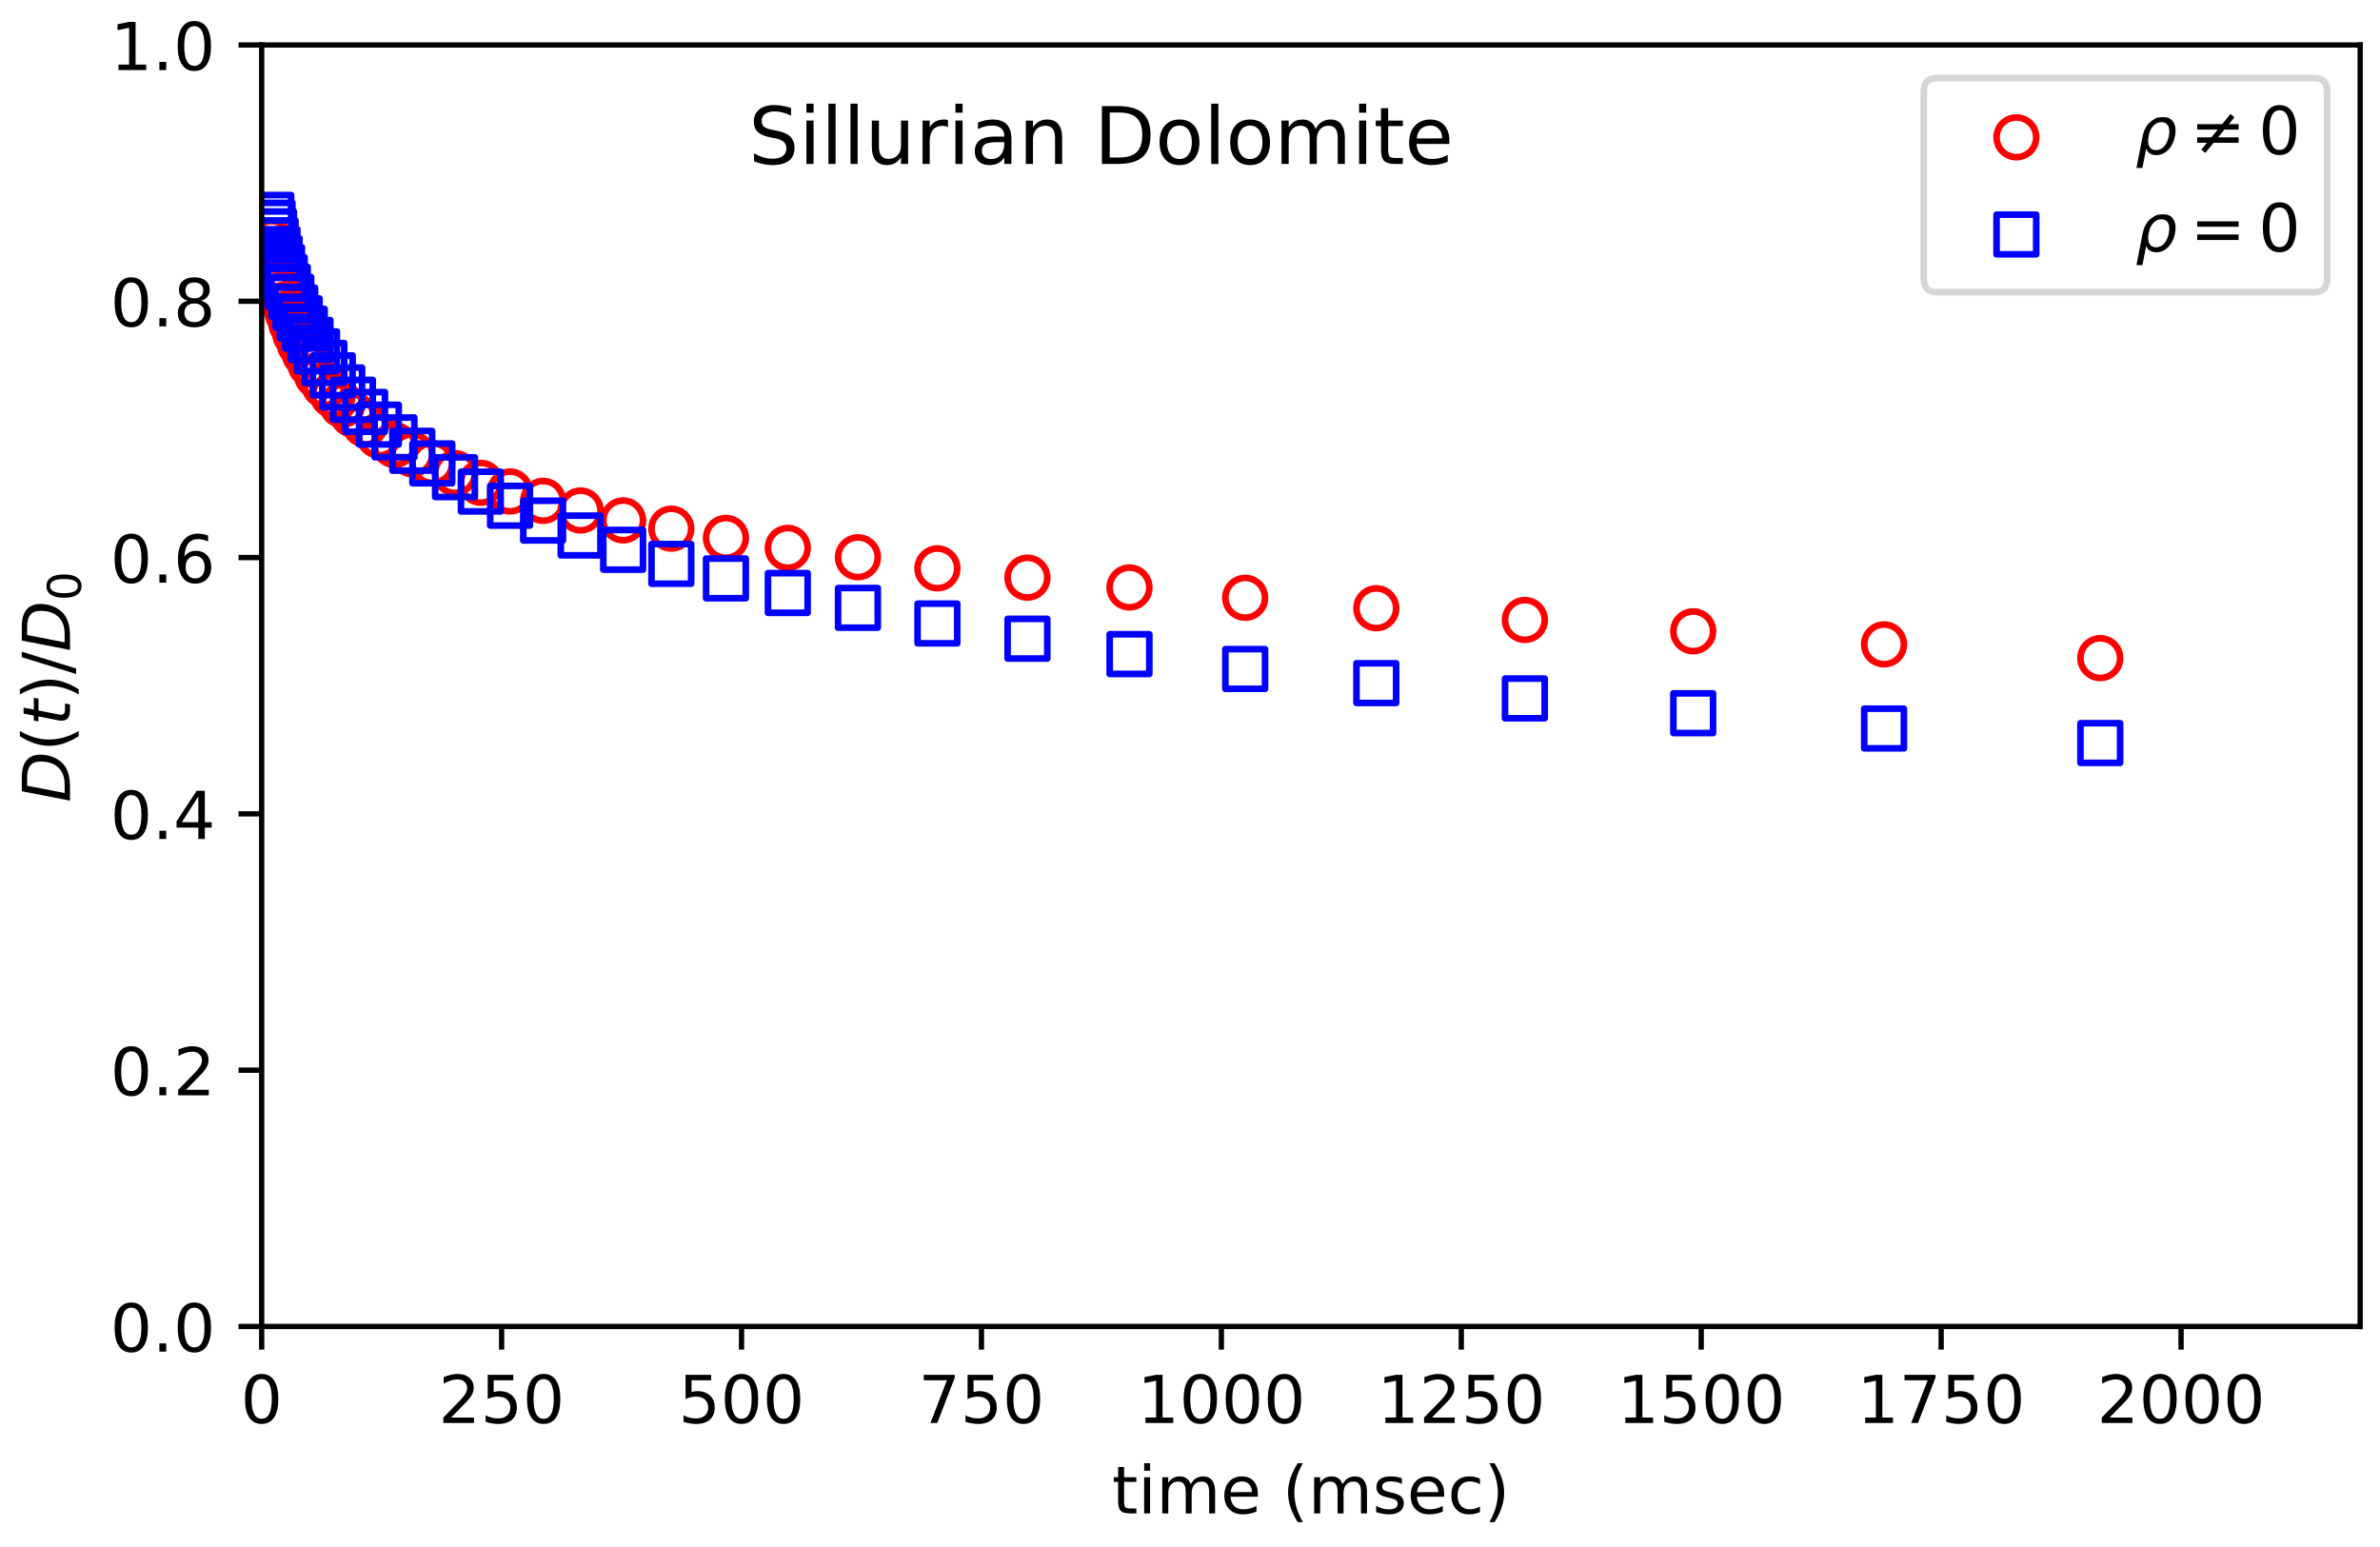 <?xml version="1.0" encoding="utf-8" standalone="no"?>
<!DOCTYPE svg PUBLIC "-//W3C//DTD SVG 1.1//EN"
  "http://www.w3.org/Graphics/SVG/1.1/DTD/svg11.dtd">
<!-- Created with matplotlib (https://matplotlib.org/) -->
<svg height="234pt" version="1.1" viewBox="0 0 360 234" width="360pt" xmlns="http://www.w3.org/2000/svg" xmlns:xlink="http://www.w3.org/1999/xlink">
 <defs>
  <style type="text/css">*{stroke-linecap:butt;stroke-linejoin:round;}</style>
 </defs>
 <g id="figure_1">
  <g id="patch_1">
   <path d="M 0 234 
L 360 234 
L 360 0 
L 0 0 
z
" style="fill:#ffffff;"/>
  </g>
  <g id="axes_1">
   <g id="patch_2">
    <path d="M 39.581 200.644 
L 357 200.644 
L 357 6.799 
L 39.581 6.799 
z
" style="fill:#ffffff;"/>
   </g>
   <g id="PathCollection_1">
    <defs>
     <path d="M 0 3 
C 0.796 3 1.559 2.684 2.121 2.121 
C 2.684 1.559 3 0.796 3 -0 
C 3 -0.796 2.684 -1.559 2.121 -2.121 
C 1.559 -2.684 0.796 -3 0 -3 
C -0.796 -3 -1.559 -2.684 -2.121 -2.121 
C -2.684 -1.559 -3 -0.796 -3 0 
C -3 0.796 -2.684 1.559 -2.121 2.121 
C -1.559 2.684 -0.796 3 0 3 
z
" id="C0_0_6aa5f1d8d2"/>
    </defs>
    <g clip-path="url(#p5d0fc319f2)">
     <use style="fill:none;stroke:#ff0000;" x="41.036" xlink:href="#C0_0_6aa5f1d8d2" y="36.458"/>
    </g>
    <g clip-path="url(#p5d0fc319f2)">
     <use style="fill:none;stroke:#ff0000;" x="41.228" xlink:href="#C0_0_6aa5f1d8d2" y="37.799"/>
    </g>
    <g clip-path="url(#p5d0fc319f2)">
     <use style="fill:none;stroke:#ff0000;" x="41.446" xlink:href="#C0_0_6aa5f1d8d2" y="39.011"/>
    </g>
    <g clip-path="url(#p5d0fc319f2)">
     <use style="fill:none;stroke:#ff0000;" x="41.695" xlink:href="#C0_0_6aa5f1d8d2" y="40.272"/>
    </g>
    <g clip-path="url(#p5d0fc319f2)">
     <use style="fill:none;stroke:#ff0000;" x="41.979" xlink:href="#C0_0_6aa5f1d8d2" y="41.647"/>
    </g>
    <g clip-path="url(#p5d0fc319f2)">
     <use style="fill:none;stroke:#ff0000;" x="42.298" xlink:href="#C0_0_6aa5f1d8d2" y="43.105"/>
    </g>
    <g clip-path="url(#p5d0fc319f2)">
     <use style="fill:none;stroke:#ff0000;" x="42.66" xlink:href="#C0_0_6aa5f1d8d2" y="44.606"/>
    </g>
    <g clip-path="url(#p5d0fc319f2)">
     <use style="fill:none;stroke:#ff0000;" x="43.071" xlink:href="#C0_0_6aa5f1d8d2" y="46.094"/>
    </g>
    <g clip-path="url(#p5d0fc319f2)">
     <use style="fill:none;stroke:#ff0000;" x="43.534" xlink:href="#C0_0_6aa5f1d8d2" y="47.431"/>
    </g>
    <g clip-path="url(#p5d0fc319f2)">
     <use style="fill:none;stroke:#ff0000;" x="44.062" xlink:href="#C0_0_6aa5f1d8d2" y="48.944"/>
    </g>
    <g clip-path="url(#p5d0fc319f2)">
     <use style="fill:none;stroke:#ff0000;" x="44.656" xlink:href="#C0_0_6aa5f1d8d2" y="50.529"/>
    </g>
    <g clip-path="url(#p5d0fc319f2)">
     <use style="fill:none;stroke:#ff0000;" x="45.333" xlink:href="#C0_0_6aa5f1d8d2" y="52.022"/>
    </g>
    <g clip-path="url(#p5d0fc319f2)">
     <use style="fill:none;stroke:#ff0000;" x="46.101" xlink:href="#C0_0_6aa5f1d8d2" y="53.526"/>
    </g>
    <g clip-path="url(#p5d0fc319f2)">
     <use style="fill:none;stroke:#ff0000;" x="46.966" xlink:href="#C0_0_6aa5f1d8d2" y="55.127"/>
    </g>
    <g clip-path="url(#p5d0fc319f2)">
     <use style="fill:none;stroke:#ff0000;" x="47.953" xlink:href="#C0_0_6aa5f1d8d2" y="56.777"/>
    </g>
    <g clip-path="url(#p5d0fc319f2)">
     <use style="fill:none;stroke:#ff0000;" x="49.067" xlink:href="#C0_0_6aa5f1d8d2" y="58.25"/>
    </g>
    <g clip-path="url(#p5d0fc319f2)">
     <use style="fill:none;stroke:#ff0000;" x="50.333" xlink:href="#C0_0_6aa5f1d8d2" y="59.749"/>
    </g>
    <g clip-path="url(#p5d0fc319f2)">
     <use style="fill:none;stroke:#ff0000;" x="51.765" xlink:href="#C0_0_6aa5f1d8d2" y="61.256"/>
    </g>
    <g clip-path="url(#p5d0fc319f2)">
     <use style="fill:none;stroke:#ff0000;" x="53.386" xlink:href="#C0_0_6aa5f1d8d2" y="62.715"/>
    </g>
    <g clip-path="url(#p5d0fc319f2)">
     <use style="fill:none;stroke:#ff0000;" x="55.229" xlink:href="#C0_0_6aa5f1d8d2" y="64.223"/>
    </g>
    <g clip-path="url(#p5d0fc319f2)">
     <use style="fill:none;stroke:#ff0000;" x="57.312" xlink:href="#C0_0_6aa5f1d8d2" y="65.878"/>
    </g>
    <g clip-path="url(#p5d0fc319f2)">
     <use style="fill:none;stroke:#ff0000;" x="59.674" xlink:href="#C0_0_6aa5f1d8d2" y="67.313"/>
    </g>
    <g clip-path="url(#p5d0fc319f2)">
     <use style="fill:none;stroke:#ff0000;" x="62.356" xlink:href="#C0_0_6aa5f1d8d2" y="68.716"/>
    </g>
    <g clip-path="url(#p5d0fc319f2)">
     <use style="fill:none;stroke:#ff0000;" x="65.391" xlink:href="#C0_0_6aa5f1d8d2" y="70.042"/>
    </g>
    <g clip-path="url(#p5d0fc319f2)">
     <use style="fill:none;stroke:#ff0000;" x="68.827" xlink:href="#C0_0_6aa5f1d8d2" y="71.565"/>
    </g>
    <g clip-path="url(#p5d0fc319f2)">
     <use style="fill:none;stroke:#ff0000;" x="72.727" xlink:href="#C0_0_6aa5f1d8d2" y="73.026"/>
    </g>
    <g clip-path="url(#p5d0fc319f2)">
     <use style="fill:none;stroke:#ff0000;" x="77.147" xlink:href="#C0_0_6aa5f1d8d2" y="74.341"/>
    </g>
    <g clip-path="url(#p5d0fc319f2)">
     <use style="fill:none;stroke:#ff0000;" x="82.151" xlink:href="#C0_0_6aa5f1d8d2" y="75.759"/>
    </g>
    <g clip-path="url(#p5d0fc319f2)">
     <use style="fill:none;stroke:#ff0000;" x="87.824" xlink:href="#C0_0_6aa5f1d8d2" y="77.216"/>
    </g>
    <g clip-path="url(#p5d0fc319f2)">
     <use style="fill:none;stroke:#ff0000;" x="94.257" xlink:href="#C0_0_6aa5f1d8d2" y="78.714"/>
    </g>
    <g clip-path="url(#p5d0fc319f2)">
     <use style="fill:none;stroke:#ff0000;" x="101.545" xlink:href="#C0_0_6aa5f1d8d2" y="79.963"/>
    </g>
    <g clip-path="url(#p5d0fc319f2)">
     <use style="fill:none;stroke:#ff0000;" x="109.803" xlink:href="#C0_0_6aa5f1d8d2" y="81.362"/>
    </g>
    <g clip-path="url(#p5d0fc319f2)">
     <use style="fill:none;stroke:#ff0000;" x="119.162" xlink:href="#C0_0_6aa5f1d8d2" y="82.874"/>
    </g>
    <g clip-path="url(#p5d0fc319f2)">
     <use style="fill:none;stroke:#ff0000;" x="129.769" xlink:href="#C0_0_6aa5f1d8d2" y="84.292"/>
    </g>
    <g clip-path="url(#p5d0fc319f2)">
     <use style="fill:none;stroke:#ff0000;" x="141.792" xlink:href="#C0_0_6aa5f1d8d2" y="85.972"/>
    </g>
    <g clip-path="url(#p5d0fc319f2)">
     <use style="fill:none;stroke:#ff0000;" x="155.413" xlink:href="#C0_0_6aa5f1d8d2" y="87.376"/>
    </g>
    <g clip-path="url(#p5d0fc319f2)">
     <use style="fill:none;stroke:#ff0000;" x="170.85" xlink:href="#C0_0_6aa5f1d8d2" y="88.86"/>
    </g>
    <g clip-path="url(#p5d0fc319f2)">
     <use style="fill:none;stroke:#ff0000;" x="188.349" xlink:href="#C0_0_6aa5f1d8d2" y="90.421"/>
    </g>
    <g clip-path="url(#p5d0fc319f2)">
     <use style="fill:none;stroke:#ff0000;" x="208.179" xlink:href="#C0_0_6aa5f1d8d2" y="92.002"/>
    </g>
    <g clip-path="url(#p5d0fc319f2)">
     <use style="fill:none;stroke:#ff0000;" x="230.652" xlink:href="#C0_0_6aa5f1d8d2" y="93.775"/>
    </g>
    <g clip-path="url(#p5d0fc319f2)">
     <use style="fill:none;stroke:#ff0000;" x="256.116" xlink:href="#C0_0_6aa5f1d8d2" y="95.49"/>
    </g>
    <g clip-path="url(#p5d0fc319f2)">
     <use style="fill:none;stroke:#ff0000;" x="284.982" xlink:href="#C0_0_6aa5f1d8d2" y="97.468"/>
    </g>
    <g clip-path="url(#p5d0fc319f2)">
     <use style="fill:none;stroke:#ff0000;" x="317.691" xlink:href="#C0_0_6aa5f1d8d2" y="99.547"/>
    </g>
   </g>
   <g id="PathCollection_2">
    <defs>
     <path d="M -3 3 
L 3 3 
L 3 -3 
L -3 -3 
z
" id="C1_0_d38e259d2e"/>
    </defs>
    <g clip-path="url(#p5d0fc319f2)">
     <use style="fill:none;stroke:#0000ff;" x="41.036" xlink:href="#C1_0_d38e259d2e" y="32.505"/>
    </g>
    <g clip-path="url(#p5d0fc319f2)">
     <use style="fill:none;stroke:#0000ff;" x="41.228" xlink:href="#C1_0_d38e259d2e" y="33.686"/>
    </g>
    <g clip-path="url(#p5d0fc319f2)">
     <use style="fill:none;stroke:#0000ff;" x="41.446" xlink:href="#C1_0_d38e259d2e" y="34.99"/>
    </g>
    <g clip-path="url(#p5d0fc319f2)">
     <use style="fill:none;stroke:#0000ff;" x="41.695" xlink:href="#C1_0_d38e259d2e" y="36.34"/>
    </g>
    <g clip-path="url(#p5d0fc319f2)">
     <use style="fill:none;stroke:#0000ff;" x="41.979" xlink:href="#C1_0_d38e259d2e" y="37.666"/>
    </g>
    <g clip-path="url(#p5d0fc319f2)">
     <use style="fill:none;stroke:#0000ff;" x="42.298" xlink:href="#C1_0_d38e259d2e" y="39.04"/>
    </g>
    <g clip-path="url(#p5d0fc319f2)">
     <use style="fill:none;stroke:#0000ff;" x="42.66" xlink:href="#C1_0_d38e259d2e" y="40.402"/>
    </g>
    <g clip-path="url(#p5d0fc319f2)">
     <use style="fill:none;stroke:#0000ff;" x="43.071" xlink:href="#C1_0_d38e259d2e" y="41.902"/>
    </g>
    <g clip-path="url(#p5d0fc319f2)">
     <use style="fill:none;stroke:#0000ff;" x="43.534" xlink:href="#C1_0_d38e259d2e" y="43.369"/>
    </g>
    <g clip-path="url(#p5d0fc319f2)">
     <use style="fill:none;stroke:#0000ff;" x="44.062" xlink:href="#C1_0_d38e259d2e" y="44.899"/>
    </g>
    <g clip-path="url(#p5d0fc319f2)">
     <use style="fill:none;stroke:#0000ff;" x="44.656" xlink:href="#C1_0_d38e259d2e" y="46.513"/>
    </g>
    <g clip-path="url(#p5d0fc319f2)">
     <use style="fill:none;stroke:#0000ff;" x="45.333" xlink:href="#C1_0_d38e259d2e" y="48.149"/>
    </g>
    <g clip-path="url(#p5d0fc319f2)">
     <use style="fill:none;stroke:#0000ff;" x="46.101" xlink:href="#C1_0_d38e259d2e" y="49.726"/>
    </g>
    <g clip-path="url(#p5d0fc319f2)">
     <use style="fill:none;stroke:#0000ff;" x="46.966" xlink:href="#C1_0_d38e259d2e" y="51.425"/>
    </g>
    <g clip-path="url(#p5d0fc319f2)">
     <use style="fill:none;stroke:#0000ff;" x="47.953" xlink:href="#C1_0_d38e259d2e" y="53.149"/>
    </g>
    <g clip-path="url(#p5d0fc319f2)">
     <use style="fill:none;stroke:#0000ff;" x="49.067" xlink:href="#C1_0_d38e259d2e" y="54.896"/>
    </g>
    <g clip-path="url(#p5d0fc319f2)">
     <use style="fill:none;stroke:#0000ff;" x="50.333" xlink:href="#C1_0_d38e259d2e" y="56.778"/>
    </g>
    <g clip-path="url(#p5d0fc319f2)">
     <use style="fill:none;stroke:#0000ff;" x="51.765" xlink:href="#C1_0_d38e259d2e" y="58.603"/>
    </g>
    <g clip-path="url(#p5d0fc319f2)">
     <use style="fill:none;stroke:#0000ff;" x="53.386" xlink:href="#C1_0_d38e259d2e" y="60.47"/>
    </g>
    <g clip-path="url(#p5d0fc319f2)">
     <use style="fill:none;stroke:#0000ff;" x="55.229" xlink:href="#C1_0_d38e259d2e" y="62.308"/>
    </g>
    <g clip-path="url(#p5d0fc319f2)">
     <use style="fill:none;stroke:#0000ff;" x="57.312" xlink:href="#C1_0_d38e259d2e" y="64.23"/>
    </g>
    <g clip-path="url(#p5d0fc319f2)">
     <use style="fill:none;stroke:#0000ff;" x="59.674" xlink:href="#C1_0_d38e259d2e" y="66.162"/>
    </g>
    <g clip-path="url(#p5d0fc319f2)">
     <use style="fill:none;stroke:#0000ff;" x="62.356" xlink:href="#C1_0_d38e259d2e" y="68.187"/>
    </g>
    <g clip-path="url(#p5d0fc319f2)">
     <use style="fill:none;stroke:#0000ff;" x="65.391" xlink:href="#C1_0_d38e259d2e" y="70.091"/>
    </g>
    <g clip-path="url(#p5d0fc319f2)">
     <use style="fill:none;stroke:#0000ff;" x="68.827" xlink:href="#C1_0_d38e259d2e" y="72.178"/>
    </g>
    <g clip-path="url(#p5d0fc319f2)">
     <use style="fill:none;stroke:#0000ff;" x="72.727" xlink:href="#C1_0_d38e259d2e" y="74.355"/>
    </g>
    <g clip-path="url(#p5d0fc319f2)">
     <use style="fill:none;stroke:#0000ff;" x="77.147" xlink:href="#C1_0_d38e259d2e" y="76.499"/>
    </g>
    <g clip-path="url(#p5d0fc319f2)">
     <use style="fill:none;stroke:#0000ff;" x="82.151" xlink:href="#C1_0_d38e259d2e" y="78.745"/>
    </g>
    <g clip-path="url(#p5d0fc319f2)">
     <use style="fill:none;stroke:#0000ff;" x="87.824" xlink:href="#C1_0_d38e259d2e" y="81"/>
    </g>
    <g clip-path="url(#p5d0fc319f2)">
     <use style="fill:none;stroke:#0000ff;" x="94.257" xlink:href="#C1_0_d38e259d2e" y="83.165"/>
    </g>
    <g clip-path="url(#p5d0fc319f2)">
     <use style="fill:none;stroke:#0000ff;" x="101.545" xlink:href="#C1_0_d38e259d2e" y="85.294"/>
    </g>
    <g clip-path="url(#p5d0fc319f2)">
     <use style="fill:none;stroke:#0000ff;" x="109.803" xlink:href="#C1_0_d38e259d2e" y="87.487"/>
    </g>
    <g clip-path="url(#p5d0fc319f2)">
     <use style="fill:none;stroke:#0000ff;" x="119.162" xlink:href="#C1_0_d38e259d2e" y="89.692"/>
    </g>
    <g clip-path="url(#p5d0fc319f2)">
     <use style="fill:none;stroke:#0000ff;" x="129.769" xlink:href="#C1_0_d38e259d2e" y="91.945"/>
    </g>
    <g clip-path="url(#p5d0fc319f2)">
     <use style="fill:none;stroke:#0000ff;" x="141.792" xlink:href="#C1_0_d38e259d2e" y="94.307"/>
    </g>
    <g clip-path="url(#p5d0fc319f2)">
     <use style="fill:none;stroke:#0000ff;" x="155.413" xlink:href="#C1_0_d38e259d2e" y="96.613"/>
    </g>
    <g clip-path="url(#p5d0fc319f2)">
     <use style="fill:none;stroke:#0000ff;" x="170.85" xlink:href="#C1_0_d38e259d2e" y="98.937"/>
    </g>
    <g clip-path="url(#p5d0fc319f2)">
     <use style="fill:none;stroke:#0000ff;" x="188.349" xlink:href="#C1_0_d38e259d2e" y="101.19"/>
    </g>
    <g clip-path="url(#p5d0fc319f2)">
     <use style="fill:none;stroke:#0000ff;" x="208.179" xlink:href="#C1_0_d38e259d2e" y="103.332"/>
    </g>
    <g clip-path="url(#p5d0fc319f2)">
     <use style="fill:none;stroke:#0000ff;" x="230.652" xlink:href="#C1_0_d38e259d2e" y="105.646"/>
    </g>
    <g clip-path="url(#p5d0fc319f2)">
     <use style="fill:none;stroke:#0000ff;" x="256.116" xlink:href="#C1_0_d38e259d2e" y="107.877"/>
    </g>
    <g clip-path="url(#p5d0fc319f2)">
     <use style="fill:none;stroke:#0000ff;" x="284.982" xlink:href="#C1_0_d38e259d2e" y="110.196"/>
    </g>
    <g clip-path="url(#p5d0fc319f2)">
     <use style="fill:none;stroke:#0000ff;" x="317.691" xlink:href="#C1_0_d38e259d2e" y="112.394"/>
    </g>
   </g>
   <g id="matplotlib.axis_1">
    <g id="xtick_1">
     <g id="line2d_1">
      <defs>
       <path d="M 0 0 
L 0 3.5 
" id="m08edeec954" style="stroke:#000000;stroke-width:0.8;"/>
      </defs>
      <g>
       <use style="stroke:#000000;stroke-width:0.8;" x="39.581" xlink:href="#m08edeec954" y="200.644"/>
      </g>
     </g>
     <g id="text_1">
      <!-- 0 -->
      <g transform="translate(36.4 215.242)scale(0.1 -0.1)">
       <defs>
        <path d="M 31.781 66.406 
Q 24.172 66.406 20.328 58.906 
Q 16.5 51.422 16.5 36.375 
Q 16.5 21.391 20.328 13.891 
Q 24.172 6.391 31.781 6.391 
Q 39.453 6.391 43.281 13.891 
Q 47.125 21.391 47.125 36.375 
Q 47.125 51.422 43.281 58.906 
Q 39.453 66.406 31.781 66.406 
z
M 31.781 74.219 
Q 44.047 74.219 50.516 64.516 
Q 56.984 54.828 56.984 36.375 
Q 56.984 17.969 50.516 8.266 
Q 44.047 -1.422 31.781 -1.422 
Q 19.531 -1.422 13.062 8.266 
Q 6.594 17.969 6.594 36.375 
Q 6.594 54.828 13.062 64.516 
Q 19.531 74.219 31.781 74.219 
z
" id="DejaVuSans-48"/>
       </defs>
       <use xlink:href="#DejaVuSans-48"/>
      </g>
     </g>
    </g>
    <g id="xtick_2">
     <g id="line2d_2">
      <g>
       <use style="stroke:#000000;stroke-width:0.8;" x="75.873" xlink:href="#m08edeec954" y="200.644"/>
      </g>
     </g>
     <g id="text_2">
      <!-- 250 -->
      <g transform="translate(66.329 215.242)scale(0.1 -0.1)">
       <defs>
        <path d="M 19.188 8.297 
L 53.609 8.297 
L 53.609 0 
L 7.328 0 
L 7.328 8.297 
Q 12.938 14.109 22.625 23.891 
Q 32.328 33.688 34.812 36.531 
Q 39.547 41.844 41.422 45.531 
Q 43.312 49.219 43.312 52.781 
Q 43.312 58.594 39.234 62.25 
Q 35.156 65.922 28.609 65.922 
Q 23.969 65.922 18.812 64.312 
Q 13.672 62.703 7.812 59.422 
L 7.812 69.391 
Q 13.766 71.781 18.938 73 
Q 24.125 74.219 28.422 74.219 
Q 39.75 74.219 46.484 68.547 
Q 53.219 62.891 53.219 53.422 
Q 53.219 48.922 51.531 44.891 
Q 49.859 40.875 45.406 35.406 
Q 44.188 33.984 37.641 27.219 
Q 31.109 20.453 19.188 8.297 
z
" id="DejaVuSans-50"/>
        <path d="M 10.797 72.906 
L 49.516 72.906 
L 49.516 64.594 
L 19.828 64.594 
L 19.828 46.734 
Q 21.969 47.469 24.109 47.828 
Q 26.266 48.188 28.422 48.188 
Q 40.625 48.188 47.75 41.5 
Q 54.891 34.812 54.891 23.391 
Q 54.891 11.625 47.562 5.094 
Q 40.234 -1.422 26.906 -1.422 
Q 22.312 -1.422 17.547 -0.641 
Q 12.797 0.141 7.719 1.703 
L 7.719 11.625 
Q 12.109 9.234 16.797 8.062 
Q 21.484 6.891 26.703 6.891 
Q 35.156 6.891 40.078 11.328 
Q 45.016 15.766 45.016 23.391 
Q 45.016 31 40.078 35.438 
Q 35.156 39.891 26.703 39.891 
Q 22.75 39.891 18.812 39.016 
Q 14.891 38.141 10.797 36.281 
z
" id="DejaVuSans-53"/>
       </defs>
       <use xlink:href="#DejaVuSans-50"/>
       <use x="63.623" xlink:href="#DejaVuSans-53"/>
       <use x="127.246" xlink:href="#DejaVuSans-48"/>
      </g>
     </g>
    </g>
    <g id="xtick_3">
     <g id="line2d_3">
      <g>
       <use style="stroke:#000000;stroke-width:0.8;" x="112.164" xlink:href="#m08edeec954" y="200.644"/>
      </g>
     </g>
     <g id="text_3">
      <!-- 500 -->
      <g transform="translate(102.62 215.242)scale(0.1 -0.1)">
       <use xlink:href="#DejaVuSans-53"/>
       <use x="63.623" xlink:href="#DejaVuSans-48"/>
       <use x="127.246" xlink:href="#DejaVuSans-48"/>
      </g>
     </g>
    </g>
    <g id="xtick_4">
     <g id="line2d_4">
      <g>
       <use style="stroke:#000000;stroke-width:0.8;" x="148.455" xlink:href="#m08edeec954" y="200.644"/>
      </g>
     </g>
     <g id="text_4">
      <!-- 750 -->
      <g transform="translate(138.911 215.242)scale(0.1 -0.1)">
       <defs>
        <path d="M 8.203 72.906 
L 55.078 72.906 
L 55.078 68.703 
L 28.609 0 
L 18.312 0 
L 43.219 64.594 
L 8.203 64.594 
z
" id="DejaVuSans-55"/>
       </defs>
       <use xlink:href="#DejaVuSans-55"/>
       <use x="63.623" xlink:href="#DejaVuSans-53"/>
       <use x="127.246" xlink:href="#DejaVuSans-48"/>
      </g>
     </g>
    </g>
    <g id="xtick_5">
     <g id="line2d_5">
      <g>
       <use style="stroke:#000000;stroke-width:0.8;" x="184.746" xlink:href="#m08edeec954" y="200.644"/>
      </g>
     </g>
     <g id="text_5">
      <!-- 1000 -->
      <g transform="translate(172.021 215.242)scale(0.1 -0.1)">
       <defs>
        <path d="M 12.406 8.297 
L 28.516 8.297 
L 28.516 63.922 
L 10.984 60.406 
L 10.984 69.391 
L 28.422 72.906 
L 38.281 72.906 
L 38.281 8.297 
L 54.391 8.297 
L 54.391 0 
L 12.406 0 
z
" id="DejaVuSans-49"/>
       </defs>
       <use xlink:href="#DejaVuSans-49"/>
       <use x="63.623" xlink:href="#DejaVuSans-48"/>
       <use x="127.246" xlink:href="#DejaVuSans-48"/>
       <use x="190.869" xlink:href="#DejaVuSans-48"/>
      </g>
     </g>
    </g>
    <g id="xtick_6">
     <g id="line2d_6">
      <g>
       <use style="stroke:#000000;stroke-width:0.8;" x="221.037" xlink:href="#m08edeec954" y="200.644"/>
      </g>
     </g>
     <g id="text_6">
      <!-- 1250 -->
      <g transform="translate(208.312 215.242)scale(0.1 -0.1)">
       <use xlink:href="#DejaVuSans-49"/>
       <use x="63.623" xlink:href="#DejaVuSans-50"/>
       <use x="127.246" xlink:href="#DejaVuSans-53"/>
       <use x="190.869" xlink:href="#DejaVuSans-48"/>
      </g>
     </g>
    </g>
    <g id="xtick_7">
     <g id="line2d_7">
      <g>
       <use style="stroke:#000000;stroke-width:0.8;" x="257.328" xlink:href="#m08edeec954" y="200.644"/>
      </g>
     </g>
     <g id="text_7">
      <!-- 1500 -->
      <g transform="translate(244.603 215.242)scale(0.1 -0.1)">
       <use xlink:href="#DejaVuSans-49"/>
       <use x="63.623" xlink:href="#DejaVuSans-53"/>
       <use x="127.246" xlink:href="#DejaVuSans-48"/>
       <use x="190.869" xlink:href="#DejaVuSans-48"/>
      </g>
     </g>
    </g>
    <g id="xtick_8">
     <g id="line2d_8">
      <g>
       <use style="stroke:#000000;stroke-width:0.8;" x="293.619" xlink:href="#m08edeec954" y="200.644"/>
      </g>
     </g>
     <g id="text_8">
      <!-- 1750 -->
      <g transform="translate(280.894 215.242)scale(0.1 -0.1)">
       <use xlink:href="#DejaVuSans-49"/>
       <use x="63.623" xlink:href="#DejaVuSans-55"/>
       <use x="127.246" xlink:href="#DejaVuSans-53"/>
       <use x="190.869" xlink:href="#DejaVuSans-48"/>
      </g>
     </g>
    </g>
    <g id="xtick_9">
     <g id="line2d_9">
      <g>
       <use style="stroke:#000000;stroke-width:0.8;" x="329.91" xlink:href="#m08edeec954" y="200.644"/>
      </g>
     </g>
     <g id="text_9">
      <!-- 2000 -->
      <g transform="translate(317.185 215.242)scale(0.1 -0.1)">
       <use xlink:href="#DejaVuSans-50"/>
       <use x="63.623" xlink:href="#DejaVuSans-48"/>
       <use x="127.246" xlink:href="#DejaVuSans-48"/>
       <use x="190.869" xlink:href="#DejaVuSans-48"/>
      </g>
     </g>
    </g>
    <g id="text_10">
     <!-- time (msec) -->
     <g transform="translate(168.203 228.92)scale(0.1 -0.1)">
      <defs>
       <path d="M 18.312 70.219 
L 18.312 54.688 
L 36.812 54.688 
L 36.812 47.703 
L 18.312 47.703 
L 18.312 18.016 
Q 18.312 11.328 20.141 9.422 
Q 21.969 7.516 27.594 7.516 
L 36.812 7.516 
L 36.812 0 
L 27.594 0 
Q 17.188 0 13.234 3.875 
Q 9.281 7.766 9.281 18.016 
L 9.281 47.703 
L 2.688 47.703 
L 2.688 54.688 
L 9.281 54.688 
L 9.281 70.219 
z
" id="DejaVuSans-116"/>
       <path d="M 9.422 54.688 
L 18.406 54.688 
L 18.406 0 
L 9.422 0 
z
M 9.422 75.984 
L 18.406 75.984 
L 18.406 64.594 
L 9.422 64.594 
z
" id="DejaVuSans-105"/>
       <path d="M 52 44.188 
Q 55.375 50.25 60.062 53.125 
Q 64.75 56 71.094 56 
Q 79.641 56 84.281 50.016 
Q 88.922 44.047 88.922 33.016 
L 88.922 0 
L 79.891 0 
L 79.891 32.719 
Q 79.891 40.578 77.094 44.375 
Q 74.312 48.188 68.609 48.188 
Q 61.625 48.188 57.562 43.547 
Q 53.516 38.922 53.516 30.906 
L 53.516 0 
L 44.484 0 
L 44.484 32.719 
Q 44.484 40.625 41.703 44.406 
Q 38.922 48.188 33.109 48.188 
Q 26.219 48.188 22.156 43.531 
Q 18.109 38.875 18.109 30.906 
L 18.109 0 
L 9.078 0 
L 9.078 54.688 
L 18.109 54.688 
L 18.109 46.188 
Q 21.188 51.219 25.484 53.609 
Q 29.781 56 35.688 56 
Q 41.656 56 45.828 52.969 
Q 50 49.953 52 44.188 
z
" id="DejaVuSans-109"/>
       <path d="M 56.203 29.594 
L 56.203 25.203 
L 14.891 25.203 
Q 15.484 15.922 20.484 11.062 
Q 25.484 6.203 34.422 6.203 
Q 39.594 6.203 44.453 7.469 
Q 49.312 8.734 54.109 11.281 
L 54.109 2.781 
Q 49.266 0.734 44.188 -0.344 
Q 39.109 -1.422 33.891 -1.422 
Q 20.797 -1.422 13.156 6.188 
Q 5.516 13.812 5.516 26.812 
Q 5.516 40.234 12.766 48.109 
Q 20.016 56 32.328 56 
Q 43.359 56 49.781 48.891 
Q 56.203 41.797 56.203 29.594 
z
M 47.219 32.234 
Q 47.125 39.594 43.094 43.984 
Q 39.062 48.391 32.422 48.391 
Q 24.906 48.391 20.391 44.141 
Q 15.875 39.891 15.188 32.172 
z
" id="DejaVuSans-101"/>
       <path id="DejaVuSans-32"/>
       <path d="M 31 75.875 
Q 24.469 64.656 21.281 53.656 
Q 18.109 42.672 18.109 31.391 
Q 18.109 20.125 21.312 9.062 
Q 24.516 -2 31 -13.188 
L 23.188 -13.188 
Q 15.875 -1.703 12.234 9.375 
Q 8.594 20.453 8.594 31.391 
Q 8.594 42.281 12.203 53.312 
Q 15.828 64.359 23.188 75.875 
z
" id="DejaVuSans-40"/>
       <path d="M 44.281 53.078 
L 44.281 44.578 
Q 40.484 46.531 36.375 47.5 
Q 32.281 48.484 27.875 48.484 
Q 21.188 48.484 17.844 46.438 
Q 14.5 44.391 14.5 40.281 
Q 14.5 37.156 16.891 35.375 
Q 19.281 33.594 26.516 31.984 
L 29.594 31.297 
Q 39.156 29.25 43.188 25.516 
Q 47.219 21.781 47.219 15.094 
Q 47.219 7.469 41.188 3.016 
Q 35.156 -1.422 24.609 -1.422 
Q 20.219 -1.422 15.453 -0.562 
Q 10.688 0.297 5.422 2 
L 5.422 11.281 
Q 10.406 8.688 15.234 7.391 
Q 20.062 6.109 24.812 6.109 
Q 31.156 6.109 34.562 8.281 
Q 37.984 10.453 37.984 14.406 
Q 37.984 18.062 35.516 20.016 
Q 33.062 21.969 24.703 23.781 
L 21.578 24.516 
Q 13.234 26.266 9.516 29.906 
Q 5.812 33.547 5.812 39.891 
Q 5.812 47.609 11.281 51.797 
Q 16.75 56 26.812 56 
Q 31.781 56 36.172 55.266 
Q 40.578 54.547 44.281 53.078 
z
" id="DejaVuSans-115"/>
       <path d="M 48.781 52.594 
L 48.781 44.188 
Q 44.969 46.297 41.141 47.344 
Q 37.312 48.391 33.406 48.391 
Q 24.656 48.391 19.812 42.844 
Q 14.984 37.312 14.984 27.297 
Q 14.984 17.281 19.812 11.734 
Q 24.656 6.203 33.406 6.203 
Q 37.312 6.203 41.141 7.25 
Q 44.969 8.297 48.781 10.406 
L 48.781 2.094 
Q 45.016 0.344 40.984 -0.531 
Q 36.969 -1.422 32.422 -1.422 
Q 20.062 -1.422 12.781 6.344 
Q 5.516 14.109 5.516 27.297 
Q 5.516 40.672 12.859 48.328 
Q 20.219 56 33.016 56 
Q 37.156 56 41.109 55.141 
Q 45.062 54.297 48.781 52.594 
z
" id="DejaVuSans-99"/>
       <path d="M 8.016 75.875 
L 15.828 75.875 
Q 23.141 64.359 26.781 53.312 
Q 30.422 42.281 30.422 31.391 
Q 30.422 20.453 26.781 9.375 
Q 23.141 -1.703 15.828 -13.188 
L 8.016 -13.188 
Q 14.5 -2 17.703 9.062 
Q 20.906 20.125 20.906 31.391 
Q 20.906 42.672 17.703 53.656 
Q 14.5 64.656 8.016 75.875 
z
" id="DejaVuSans-41"/>
      </defs>
      <use xlink:href="#DejaVuSans-116"/>
      <use x="39.209" xlink:href="#DejaVuSans-105"/>
      <use x="66.992" xlink:href="#DejaVuSans-109"/>
      <use x="164.404" xlink:href="#DejaVuSans-101"/>
      <use x="225.928" xlink:href="#DejaVuSans-32"/>
      <use x="257.715" xlink:href="#DejaVuSans-40"/>
      <use x="296.729" xlink:href="#DejaVuSans-109"/>
      <use x="394.141" xlink:href="#DejaVuSans-115"/>
      <use x="446.24" xlink:href="#DejaVuSans-101"/>
      <use x="507.764" xlink:href="#DejaVuSans-99"/>
      <use x="562.744" xlink:href="#DejaVuSans-41"/>
     </g>
    </g>
   </g>
   <g id="matplotlib.axis_2">
    <g id="ytick_1">
     <g id="line2d_10">
      <defs>
       <path d="M 0 0 
L -3.5 0 
" id="mbc9dd6fc50" style="stroke:#000000;stroke-width:0.8;"/>
      </defs>
      <g>
       <use style="stroke:#000000;stroke-width:0.8;" x="39.581" xlink:href="#mbc9dd6fc50" y="200.644"/>
      </g>
     </g>
     <g id="text_11">
      <!-- 0.0 -->
      <g transform="translate(16.678 204.443)scale(0.1 -0.1)">
       <defs>
        <path d="M 10.688 12.406 
L 21 12.406 
L 21 0 
L 10.688 0 
z
" id="DejaVuSans-46"/>
       </defs>
       <use xlink:href="#DejaVuSans-48"/>
       <use x="63.623" xlink:href="#DejaVuSans-46"/>
       <use x="95.41" xlink:href="#DejaVuSans-48"/>
      </g>
     </g>
    </g>
    <g id="ytick_2">
     <g id="line2d_11">
      <g>
       <use style="stroke:#000000;stroke-width:0.8;" x="39.581" xlink:href="#mbc9dd6fc50" y="161.875"/>
      </g>
     </g>
     <g id="text_12">
      <!-- 0.2 -->
      <g transform="translate(16.678 165.674)scale(0.1 -0.1)">
       <use xlink:href="#DejaVuSans-48"/>
       <use x="63.623" xlink:href="#DejaVuSans-46"/>
       <use x="95.41" xlink:href="#DejaVuSans-50"/>
      </g>
     </g>
    </g>
    <g id="ytick_3">
     <g id="line2d_12">
      <g>
       <use style="stroke:#000000;stroke-width:0.8;" x="39.581" xlink:href="#mbc9dd6fc50" y="123.106"/>
      </g>
     </g>
     <g id="text_13">
      <!-- 0.4 -->
      <g transform="translate(16.678 126.905)scale(0.1 -0.1)">
       <defs>
        <path d="M 37.797 64.312 
L 12.891 25.391 
L 37.797 25.391 
z
M 35.203 72.906 
L 47.609 72.906 
L 47.609 25.391 
L 58.016 25.391 
L 58.016 17.188 
L 47.609 17.188 
L 47.609 0 
L 37.797 0 
L 37.797 17.188 
L 4.891 17.188 
L 4.891 26.703 
z
" id="DejaVuSans-52"/>
       </defs>
       <use xlink:href="#DejaVuSans-48"/>
       <use x="63.623" xlink:href="#DejaVuSans-46"/>
       <use x="95.41" xlink:href="#DejaVuSans-52"/>
      </g>
     </g>
    </g>
    <g id="ytick_4">
     <g id="line2d_13">
      <g>
       <use style="stroke:#000000;stroke-width:0.8;" x="39.581" xlink:href="#mbc9dd6fc50" y="84.337"/>
      </g>
     </g>
     <g id="text_14">
      <!-- 0.6 -->
      <g transform="translate(16.678 88.136)scale(0.1 -0.1)">
       <defs>
        <path d="M 33.016 40.375 
Q 26.375 40.375 22.484 35.828 
Q 18.609 31.297 18.609 23.391 
Q 18.609 15.531 22.484 10.953 
Q 26.375 6.391 33.016 6.391 
Q 39.656 6.391 43.531 10.953 
Q 47.406 15.531 47.406 23.391 
Q 47.406 31.297 43.531 35.828 
Q 39.656 40.375 33.016 40.375 
z
M 52.594 71.297 
L 52.594 62.312 
Q 48.875 64.062 45.094 64.984 
Q 41.312 65.922 37.594 65.922 
Q 27.828 65.922 22.672 59.328 
Q 17.531 52.734 16.797 39.406 
Q 19.672 43.656 24.016 45.922 
Q 28.375 48.188 33.594 48.188 
Q 44.578 48.188 50.953 41.516 
Q 57.328 34.859 57.328 23.391 
Q 57.328 12.156 50.688 5.359 
Q 44.047 -1.422 33.016 -1.422 
Q 20.359 -1.422 13.672 8.266 
Q 6.984 17.969 6.984 36.375 
Q 6.984 53.656 15.188 63.938 
Q 23.391 74.219 37.203 74.219 
Q 40.922 74.219 44.703 73.484 
Q 48.484 72.75 52.594 71.297 
z
" id="DejaVuSans-54"/>
       </defs>
       <use xlink:href="#DejaVuSans-48"/>
       <use x="63.623" xlink:href="#DejaVuSans-46"/>
       <use x="95.41" xlink:href="#DejaVuSans-54"/>
      </g>
     </g>
    </g>
    <g id="ytick_5">
     <g id="line2d_14">
      <g>
       <use style="stroke:#000000;stroke-width:0.8;" x="39.581" xlink:href="#mbc9dd6fc50" y="45.568"/>
      </g>
     </g>
     <g id="text_15">
      <!-- 0.8 -->
      <g transform="translate(16.678 49.367)scale(0.1 -0.1)">
       <defs>
        <path d="M 31.781 34.625 
Q 24.75 34.625 20.719 30.859 
Q 16.703 27.094 16.703 20.516 
Q 16.703 13.922 20.719 10.156 
Q 24.75 6.391 31.781 6.391 
Q 38.812 6.391 42.859 10.172 
Q 46.922 13.969 46.922 20.516 
Q 46.922 27.094 42.891 30.859 
Q 38.875 34.625 31.781 34.625 
z
M 21.922 38.812 
Q 15.578 40.375 12.031 44.719 
Q 8.5 49.078 8.5 55.328 
Q 8.5 64.062 14.719 69.141 
Q 20.953 74.219 31.781 74.219 
Q 42.672 74.219 48.875 69.141 
Q 55.078 64.062 55.078 55.328 
Q 55.078 49.078 51.531 44.719 
Q 48 40.375 41.703 38.812 
Q 48.828 37.156 52.797 32.312 
Q 56.781 27.484 56.781 20.516 
Q 56.781 9.906 50.312 4.234 
Q 43.844 -1.422 31.781 -1.422 
Q 19.734 -1.422 13.25 4.234 
Q 6.781 9.906 6.781 20.516 
Q 6.781 27.484 10.781 32.312 
Q 14.797 37.156 21.922 38.812 
z
M 18.312 54.391 
Q 18.312 48.734 21.844 45.562 
Q 25.391 42.391 31.781 42.391 
Q 38.141 42.391 41.719 45.562 
Q 45.312 48.734 45.312 54.391 
Q 45.312 60.062 41.719 63.234 
Q 38.141 66.406 31.781 66.406 
Q 25.391 66.406 21.844 63.234 
Q 18.312 60.062 18.312 54.391 
z
" id="DejaVuSans-56"/>
       </defs>
       <use xlink:href="#DejaVuSans-48"/>
       <use x="63.623" xlink:href="#DejaVuSans-46"/>
       <use x="95.41" xlink:href="#DejaVuSans-56"/>
      </g>
     </g>
    </g>
    <g id="ytick_6">
     <g id="line2d_15">
      <g>
       <use style="stroke:#000000;stroke-width:0.8;" x="39.581" xlink:href="#mbc9dd6fc50" y="6.799"/>
      </g>
     </g>
     <g id="text_16">
      <!-- 1.0 -->
      <g transform="translate(16.678 10.599)scale(0.1 -0.1)">
       <use xlink:href="#DejaVuSans-49"/>
       <use x="63.623" xlink:href="#DejaVuSans-46"/>
       <use x="95.41" xlink:href="#DejaVuSans-48"/>
      </g>
     </g>
    </g>
    <g id="text_17">
     <!-- $D(t)/D_0$ -->
     <g transform="translate(10.599 121.371)rotate(-90)scale(0.1 -0.1)">
      <defs>
       <path d="M 16.891 72.906 
L 38.094 72.906 
Q 54.984 72.906 63.594 65.75 
Q 72.219 58.594 72.219 44.484 
Q 72.219 35.156 68.938 26.531 
Q 65.672 17.922 59.906 12.016 
Q 54.109 5.953 45.172 2.969 
Q 36.234 0 24.031 0 
L 2.688 0 
z
M 25.203 64.797 
L 14.203 8.109 
L 27.094 8.109 
Q 43.656 8.109 52.734 17.625 
Q 61.812 27.156 61.812 44.484 
Q 61.812 54.984 55.953 59.891 
Q 50.094 64.797 37.594 64.797 
z
" id="DejaVuSans-Oblique-68"/>
       <path d="M 42.281 54.688 
L 40.922 47.703 
L 23 47.703 
L 17.188 18.016 
Q 16.891 16.359 16.75 15.234 
Q 16.609 14.109 16.609 13.484 
Q 16.609 10.359 18.484 8.938 
Q 20.359 7.516 24.516 7.516 
L 33.594 7.516 
L 32.078 0 
L 23.484 0 
Q 15.484 0 11.547 3.125 
Q 7.625 6.25 7.625 12.594 
Q 7.625 13.719 7.766 15.062 
Q 7.906 16.406 8.203 18.016 
L 14.016 47.703 
L 6.391 47.703 
L 7.812 54.688 
L 15.281 54.688 
L 18.312 70.219 
L 27.297 70.219 
L 24.312 54.688 
z
" id="DejaVuSans-Oblique-116"/>
       <path d="M 25.391 72.906 
L 33.688 72.906 
L 8.297 -9.281 
L 0 -9.281 
z
" id="DejaVuSans-47"/>
      </defs>
      <use transform="translate(0 0.125)" xlink:href="#DejaVuSans-Oblique-68"/>
      <use transform="translate(77.002 0.125)" xlink:href="#DejaVuSans-40"/>
      <use transform="translate(116.016 0.125)" xlink:href="#DejaVuSans-Oblique-116"/>
      <use transform="translate(155.225 0.125)" xlink:href="#DejaVuSans-41"/>
      <use transform="translate(194.238 0.125)" xlink:href="#DejaVuSans-47"/>
      <use transform="translate(227.93 0.125)" xlink:href="#DejaVuSans-Oblique-68"/>
      <use transform="translate(304.932 -16.281)scale(0.7)" xlink:href="#DejaVuSans-48"/>
     </g>
    </g>
   </g>
   <g id="patch_3">
    <path d="M 39.581 200.644 
L 39.581 6.799 
" style="fill:none;stroke:#000000;stroke-linecap:square;stroke-linejoin:miter;stroke-width:0.8;"/>
   </g>
   <g id="patch_4">
    <path d="M 357 200.644 
L 357 6.799 
" style="fill:none;stroke:#000000;stroke-linecap:square;stroke-linejoin:miter;stroke-width:0.8;"/>
   </g>
   <g id="patch_5">
    <path d="M 39.581 200.644 
L 357 200.644 
" style="fill:none;stroke:#000000;stroke-linecap:square;stroke-linejoin:miter;stroke-width:0.8;"/>
   </g>
   <g id="patch_6">
    <path d="M 39.581 6.799 
L 357 6.799 
" style="fill:none;stroke:#000000;stroke-linecap:square;stroke-linejoin:miter;stroke-width:0.8;"/>
   </g>
   <g id="text_18">
    <!-- Sillurian Dolomite -->
    <g transform="translate(113.232 24.799)scale(0.12 -0.12)">
     <defs>
      <path d="M 53.516 70.516 
L 53.516 60.891 
Q 47.906 63.578 42.922 64.891 
Q 37.938 66.219 33.297 66.219 
Q 25.25 66.219 20.875 63.094 
Q 16.5 59.969 16.5 54.203 
Q 16.5 49.359 19.406 46.891 
Q 22.312 44.438 30.422 42.922 
L 36.375 41.703 
Q 47.406 39.594 52.656 34.297 
Q 57.906 29 57.906 20.125 
Q 57.906 9.516 50.797 4.047 
Q 43.703 -1.422 29.984 -1.422 
Q 24.812 -1.422 18.969 -0.25 
Q 13.141 0.922 6.891 3.219 
L 6.891 13.375 
Q 12.891 10.016 18.656 8.297 
Q 24.422 6.594 29.984 6.594 
Q 38.422 6.594 43.016 9.906 
Q 47.609 13.234 47.609 19.391 
Q 47.609 24.75 44.312 27.781 
Q 41.016 30.812 33.5 32.328 
L 27.484 33.5 
Q 16.453 35.688 11.516 40.375 
Q 6.594 45.062 6.594 53.422 
Q 6.594 63.094 13.406 68.656 
Q 20.219 74.219 32.172 74.219 
Q 37.312 74.219 42.625 73.281 
Q 47.953 72.359 53.516 70.516 
z
" id="DejaVuSans-83"/>
      <path d="M 9.422 75.984 
L 18.406 75.984 
L 18.406 0 
L 9.422 0 
z
" id="DejaVuSans-108"/>
      <path d="M 8.5 21.578 
L 8.5 54.688 
L 17.484 54.688 
L 17.484 21.922 
Q 17.484 14.156 20.5 10.266 
Q 23.531 6.391 29.594 6.391 
Q 36.859 6.391 41.078 11.031 
Q 45.312 15.672 45.312 23.688 
L 45.312 54.688 
L 54.297 54.688 
L 54.297 0 
L 45.312 0 
L 45.312 8.406 
Q 42.047 3.422 37.719 1 
Q 33.406 -1.422 27.688 -1.422 
Q 18.266 -1.422 13.375 4.438 
Q 8.5 10.297 8.5 21.578 
z
M 31.109 56 
z
" id="DejaVuSans-117"/>
      <path d="M 41.109 46.297 
Q 39.594 47.172 37.812 47.578 
Q 36.031 48 33.891 48 
Q 26.266 48 22.188 43.047 
Q 18.109 38.094 18.109 28.812 
L 18.109 0 
L 9.078 0 
L 9.078 54.688 
L 18.109 54.688 
L 18.109 46.188 
Q 20.953 51.172 25.484 53.578 
Q 30.031 56 36.531 56 
Q 37.453 56 38.578 55.875 
Q 39.703 55.766 41.062 55.516 
z
" id="DejaVuSans-114"/>
      <path d="M 34.281 27.484 
Q 23.391 27.484 19.188 25 
Q 14.984 22.516 14.984 16.5 
Q 14.984 11.719 18.141 8.906 
Q 21.297 6.109 26.703 6.109 
Q 34.188 6.109 38.703 11.406 
Q 43.219 16.703 43.219 25.484 
L 43.219 27.484 
z
M 52.203 31.203 
L 52.203 0 
L 43.219 0 
L 43.219 8.297 
Q 40.141 3.328 35.547 0.953 
Q 30.953 -1.422 24.312 -1.422 
Q 15.922 -1.422 10.953 3.297 
Q 6 8.016 6 15.922 
Q 6 25.141 12.172 29.828 
Q 18.359 34.516 30.609 34.516 
L 43.219 34.516 
L 43.219 35.406 
Q 43.219 41.609 39.141 45 
Q 35.062 48.391 27.688 48.391 
Q 23 48.391 18.547 47.266 
Q 14.109 46.141 10.016 43.891 
L 10.016 52.203 
Q 14.938 54.109 19.578 55.047 
Q 24.219 56 28.609 56 
Q 40.484 56 46.344 49.844 
Q 52.203 43.703 52.203 31.203 
z
" id="DejaVuSans-97"/>
      <path d="M 54.891 33.016 
L 54.891 0 
L 45.906 0 
L 45.906 32.719 
Q 45.906 40.484 42.875 44.328 
Q 39.844 48.188 33.797 48.188 
Q 26.516 48.188 22.312 43.547 
Q 18.109 38.922 18.109 30.906 
L 18.109 0 
L 9.078 0 
L 9.078 54.688 
L 18.109 54.688 
L 18.109 46.188 
Q 21.344 51.125 25.703 53.562 
Q 30.078 56 35.797 56 
Q 45.219 56 50.047 50.172 
Q 54.891 44.344 54.891 33.016 
z
" id="DejaVuSans-110"/>
      <path d="M 19.672 64.797 
L 19.672 8.109 
L 31.594 8.109 
Q 46.688 8.109 53.688 14.938 
Q 60.688 21.781 60.688 36.531 
Q 60.688 51.172 53.688 57.984 
Q 46.688 64.797 31.594 64.797 
z
M 9.812 72.906 
L 30.078 72.906 
Q 51.266 72.906 61.172 64.094 
Q 71.094 55.281 71.094 36.531 
Q 71.094 17.672 61.125 8.828 
Q 51.172 0 30.078 0 
L 9.812 0 
z
" id="DejaVuSans-68"/>
      <path d="M 30.609 48.391 
Q 23.391 48.391 19.188 42.75 
Q 14.984 37.109 14.984 27.297 
Q 14.984 17.484 19.156 11.844 
Q 23.344 6.203 30.609 6.203 
Q 37.797 6.203 41.984 11.859 
Q 46.188 17.531 46.188 27.297 
Q 46.188 37.016 41.984 42.703 
Q 37.797 48.391 30.609 48.391 
z
M 30.609 56 
Q 42.328 56 49.016 48.375 
Q 55.719 40.766 55.719 27.297 
Q 55.719 13.875 49.016 6.219 
Q 42.328 -1.422 30.609 -1.422 
Q 18.844 -1.422 12.172 6.219 
Q 5.516 13.875 5.516 27.297 
Q 5.516 40.766 12.172 48.375 
Q 18.844 56 30.609 56 
z
" id="DejaVuSans-111"/>
     </defs>
     <use xlink:href="#DejaVuSans-83"/>
     <use x="63.477" xlink:href="#DejaVuSans-105"/>
     <use x="91.26" xlink:href="#DejaVuSans-108"/>
     <use x="119.043" xlink:href="#DejaVuSans-108"/>
     <use x="146.826" xlink:href="#DejaVuSans-117"/>
     <use x="210.205" xlink:href="#DejaVuSans-114"/>
     <use x="251.318" xlink:href="#DejaVuSans-105"/>
     <use x="279.102" xlink:href="#DejaVuSans-97"/>
     <use x="340.381" xlink:href="#DejaVuSans-110"/>
     <use x="403.76" xlink:href="#DejaVuSans-32"/>
     <use x="435.547" xlink:href="#DejaVuSans-68"/>
     <use x="512.549" xlink:href="#DejaVuSans-111"/>
     <use x="573.73" xlink:href="#DejaVuSans-108"/>
     <use x="601.514" xlink:href="#DejaVuSans-111"/>
     <use x="662.695" xlink:href="#DejaVuSans-109"/>
     <use x="760.107" xlink:href="#DejaVuSans-105"/>
     <use x="787.891" xlink:href="#DejaVuSans-116"/>
     <use x="827.1" xlink:href="#DejaVuSans-101"/>
    </g>
   </g>
   <g id="legend_1">
    <g id="patch_7">
     <path d="M 293 44.196 
L 350 44.196 
Q 352 44.196 352 42.196 
L 352 13.799 
Q 352 11.799 350 11.799 
L 293 11.799 
Q 291 11.799 291 13.799 
L 291 42.196 
Q 291 44.196 293 44.196 
z
" style="fill:#ffffff;opacity:0.8;stroke:#cccccc;stroke-linejoin:miter;"/>
    </g>
    <g id="PathCollection_3">
     <path d="M 305 23.773 
C 305.795 23.773 306.558 23.457 307.121 22.894 
C 307.684 22.332 308 21.569 308 20.773 
C 308 19.977 307.684 19.214 307.121 18.652 
C 306.558 18.089 305.795 17.773 305 17.773 
C 304.204 17.773 303.441 18.089 302.878 18.652 
C 302.316 19.214 302 19.977 302 20.773 
C 302 21.569 302.316 22.332 302.878 22.894 
C 303.441 23.457 304.204 23.773 305 23.773 
z
" style="fill:none;stroke:#ff0000;"/>
    </g>
    <g id="text_19">
     <!-- $\rho \neq 0$ -->
     <g transform="translate(323 23.398)scale(0.1 -0.1)">
      <defs>
       <path d="M 18.797 44.922 
Q 22.703 49.906 30.953 54.297 
Q 34.188 56 43.062 56 
Q 53.031 56 57.719 48.094 
Q 62.406 40.188 59.906 27.297 
Q 57.375 14.406 49.609 6.484 
Q 41.844 -1.422 31.891 -1.422 
Q 25.875 -1.422 22.016 0.984 
Q 18.172 3.328 16.312 8.203 
L 10.641 -20.797 
L 1.609 -20.797 
L 10.891 26.812 
Q 13.094 38.094 18.797 44.922 
z
M 50.594 27.297 
Q 52.484 37.203 49.516 42.875 
Q 46.531 48.484 39.406 48.484 
Q 32.281 48.484 27.094 42.875 
Q 21.922 37.203 20.016 27.297 
Q 18.062 17.391 21.047 11.719 
Q 24.031 6.109 31.156 6.109 
Q 38.281 6.109 43.453 11.719 
Q 48.641 17.391 50.594 27.297 
z
" id="DejaVuSans-Oblique-961"/>
       <path d="M 10.594 45.406 
L 48.297 45.406 
L 60.797 60.797 
L 66.891 55.812 
L 58.406 45.406 
L 73.188 45.406 
L 73.188 37.203 
L 51.703 37.203 
L 42.188 25.484 
L 73.188 25.484 
L 73.188 17.188 
L 35.406 17.188 
L 22.797 1.906 
L 16.703 6.891 
L 25.203 17.188 
L 10.594 17.188 
L 10.594 25.484 
L 31.984 25.484 
L 41.5 37.203 
L 10.594 37.203 
z
" id="DejaVuSans-8800"/>
      </defs>
      <use transform="translate(0 0.781)" xlink:href="#DejaVuSans-Oblique-961"/>
      <use transform="translate(82.959 0.781)" xlink:href="#DejaVuSans-8800"/>
      <use transform="translate(186.23 0.781)" xlink:href="#DejaVuSans-48"/>
     </g>
    </g>
    <g id="PathCollection_4">
     <path d="M 302 38.471 
L 308 38.471 
L 308 32.471 
L 302 32.471 
z
" style="fill:none;stroke:#0000ff;"/>
    </g>
    <g id="text_20">
     <!-- $\rho = 0$ -->
     <g transform="translate(323 38.096)scale(0.1 -0.1)">
      <defs>
       <path d="M 10.594 45.406 
L 73.188 45.406 
L 73.188 37.203 
L 10.594 37.203 
z
M 10.594 25.484 
L 73.188 25.484 
L 73.188 17.188 
L 10.594 17.188 
z
" id="DejaVuSans-61"/>
      </defs>
      <use transform="translate(0 0.781)" xlink:href="#DejaVuSans-Oblique-961"/>
      <use transform="translate(82.959 0.781)" xlink:href="#DejaVuSans-61"/>
      <use transform="translate(186.23 0.781)" xlink:href="#DejaVuSans-48"/>
     </g>
    </g>
   </g>
  </g>
 </g>
 <defs>
  <clipPath id="p5d0fc319f2">
   <rect height="193.844" width="317.418" x="39.581" y="6.799"/>
  </clipPath>
 </defs>
</svg>
